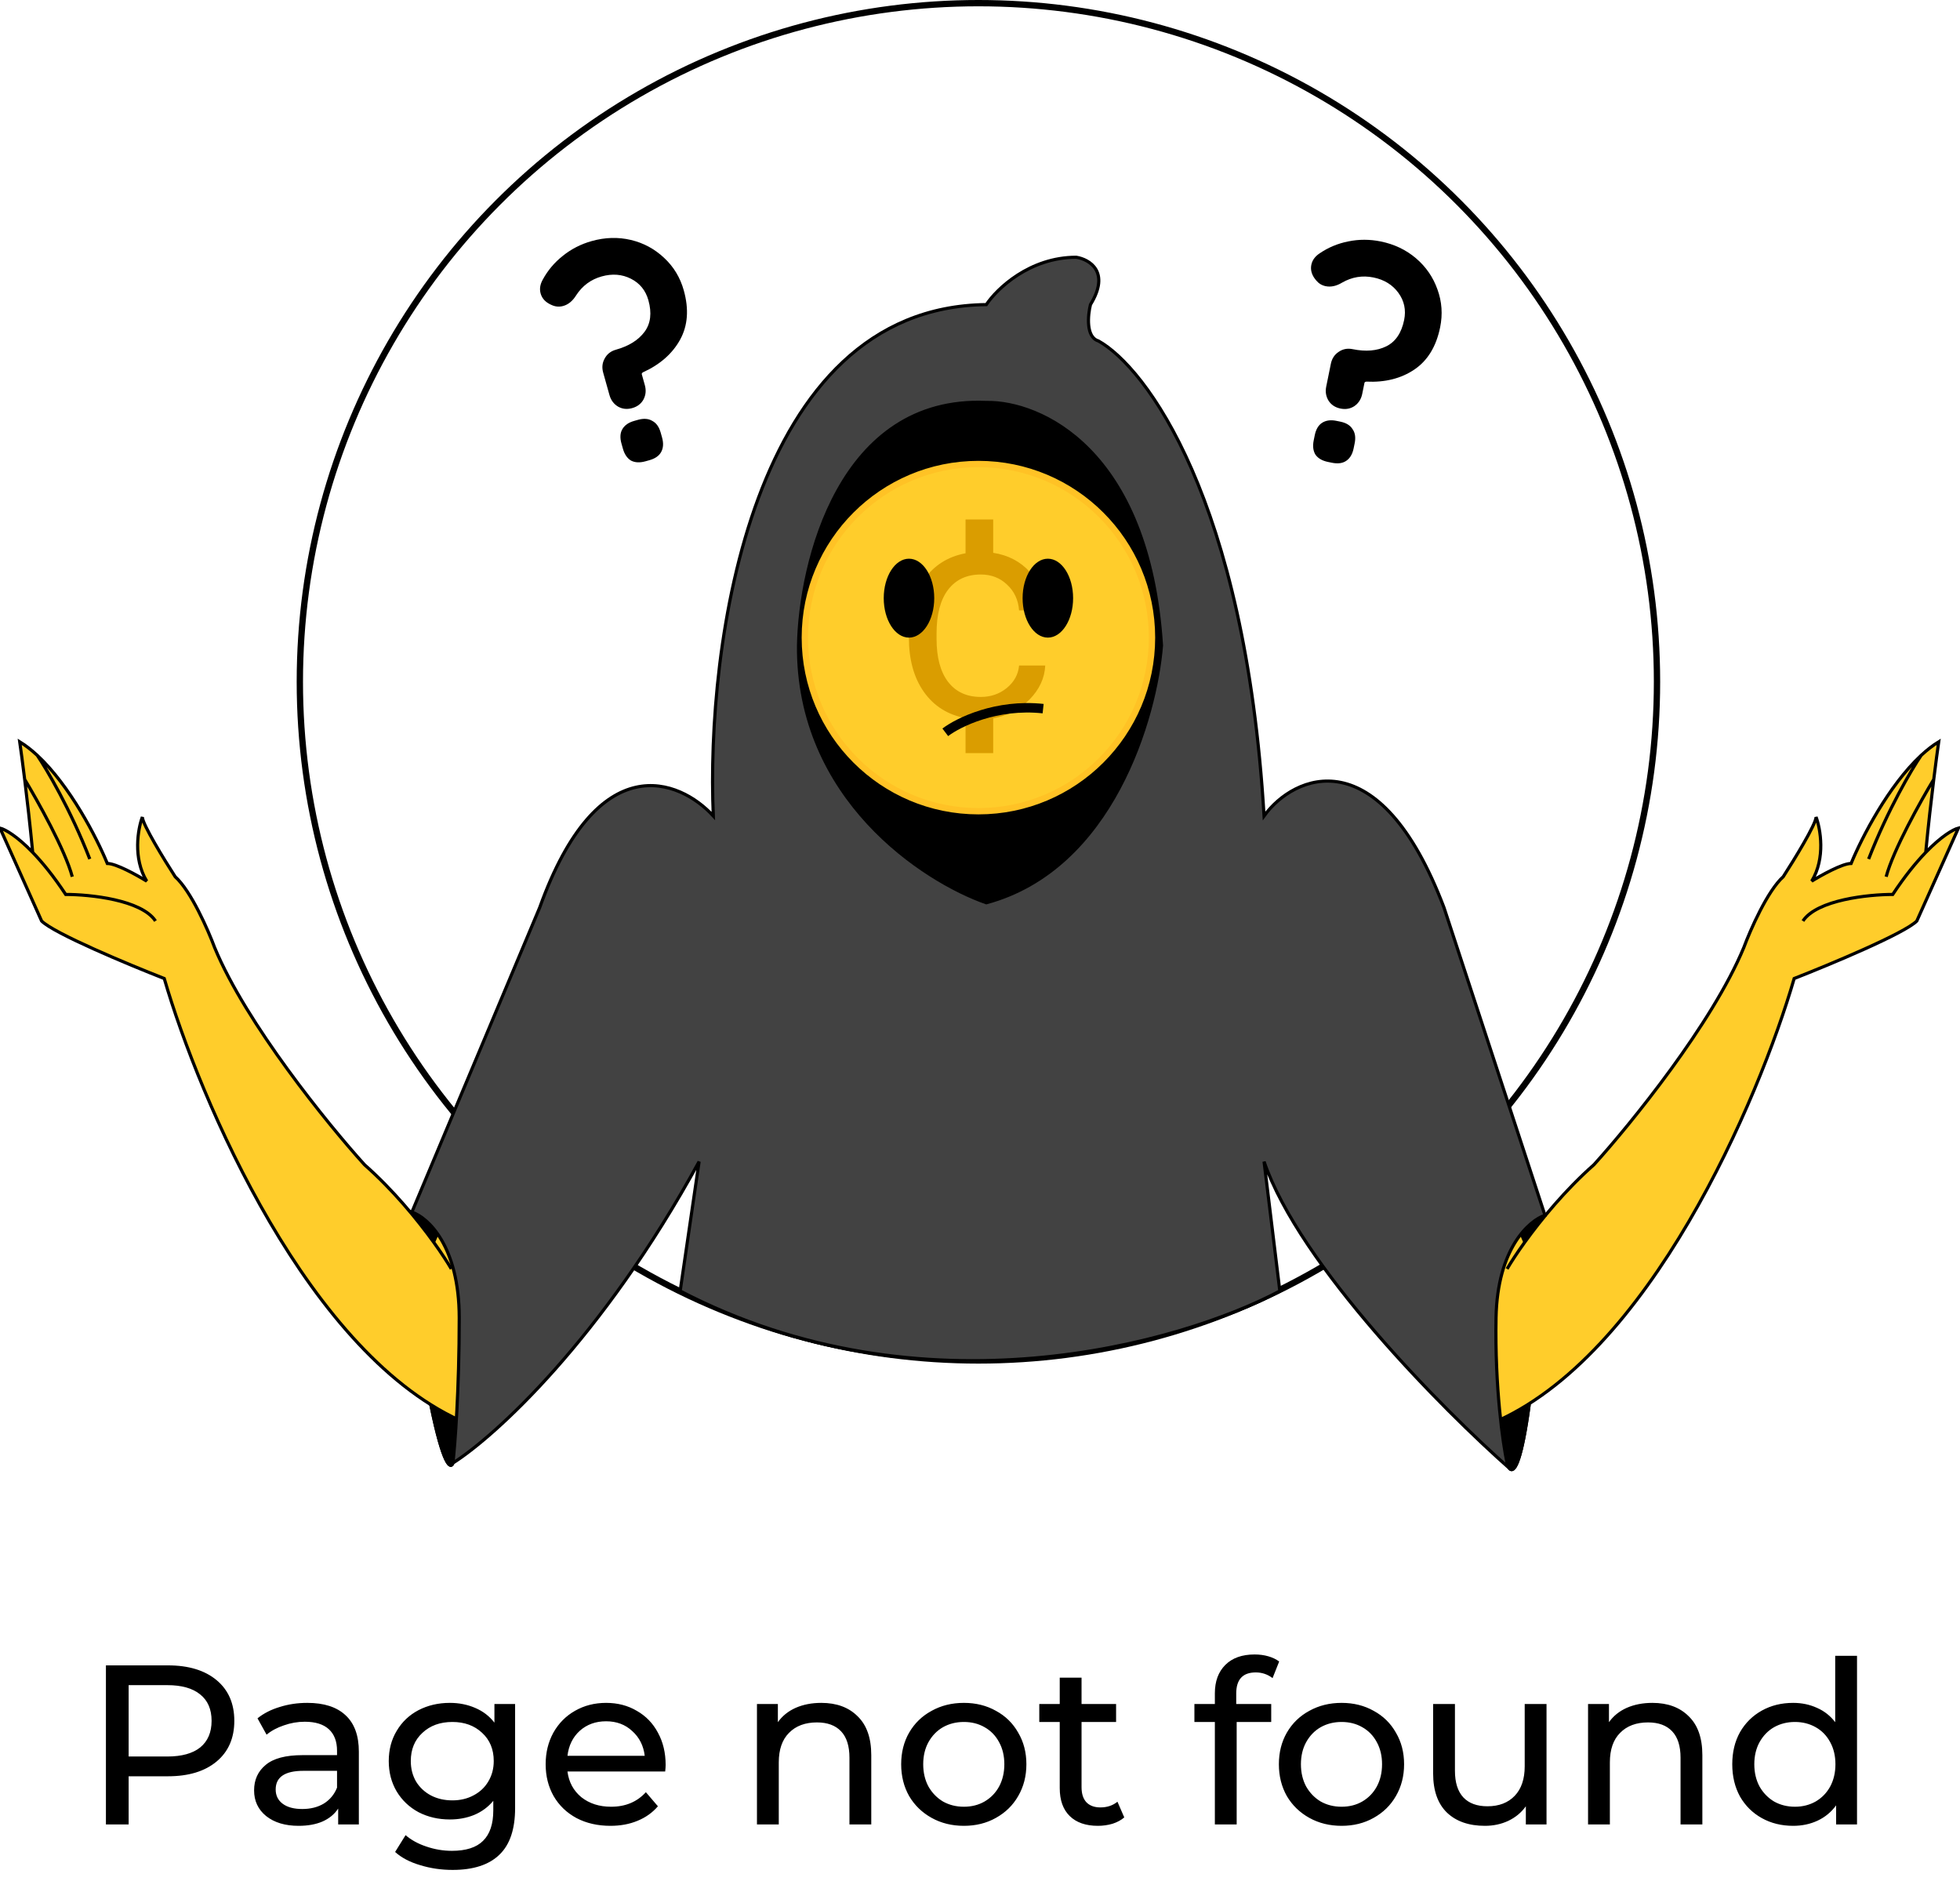 <svg width="621" height="596" viewBox="0 0 621 596" fill="none" xmlns="http://www.w3.org/2000/svg">
<circle cx="310" cy="216" r="215" stroke="black" stroke-width="2"/>
<path d="M145.5 417.5C145.5 394.7 135.5 385.667 130.5 384L136.5 445C140.5 464.6 142.833 465.5 143.5 463.5C144.167 457.667 145.5 440.3 145.5 417.5Z" fill="black"/>
<path d="M474 417.5C474.4 395.5 484.5 386.667 489.5 385L484.5 445C482.125 462.515 479.971 466.242 478.609 465.5C478.135 465.242 477.758 464.445 477.5 463.5C476.167 457.333 473.6 439.5 474 417.5Z" fill="black"/>
<path d="M215.5 409C292.3 449 374.167 425.667 405.5 409M489.5 385C484.5 386.667 474.4 395.5 474 417.5C473.6 439.5 476.167 457.333 477.5 463.5C477.758 464.445 478.135 465.242 478.609 465.5C479.971 466.242 482.125 462.515 484.5 445L489.5 385ZM130.5 384C135.5 385.667 145.5 394.7 145.5 417.5C145.5 440.3 144.167 457.667 143.5 463.5C142.833 465.5 140.5 464.6 136.5 445L130.5 384Z" stroke="black"/>
<path d="M607.316 291.776C603.431 295.701 579.793 305.561 568.459 310C557.306 348.333 522.5 430.2 472.5 451C461.167 440.167 434.8 412.2 420 387L458 354C464.582 362.667 478.821 382.7 483.123 393.5C488.249 386.382 495.91 377.021 505 369C516.67 356.109 542.508 324.299 552.5 300.187C554.582 294.579 559.994 282.243 564.99 277.757C568.459 272.383 575.398 261.075 575.398 258.832C576.786 262.57 578.451 271.869 574.01 279.159C577.017 277.29 583.724 273.551 586.5 273.551C589.849 265.393 598.365 248.863 608.704 239.289C610.505 237.621 612.361 236.165 614.255 235C613.916 237.336 613.346 241.545 612.683 246.916C611.887 253.362 610.958 261.482 610.138 270.047C615.075 264.927 618.789 262.779 620.5 262.336L607.316 291.776Z" fill="#FFCD2B"/>
<path d="M571.235 291.776C575.676 285.047 592.051 283.364 599.684 283.364C603.517 277.571 607.065 273.233 610.138 270.047M610.138 270.047C615.075 264.927 618.789 262.779 620.5 262.336L607.316 291.776C603.431 295.701 579.793 305.561 568.459 310C557.306 348.333 522.5 430.2 472.5 451C461.167 440.167 434.8 412.2 420 387L458 354C464.582 362.667 478.821 382.7 483.123 393.5M610.138 270.047C610.958 261.482 611.887 253.362 612.683 246.916M612.683 246.916C613.346 241.545 613.916 237.336 614.255 235C612.361 236.165 610.505 237.621 608.704 239.289M612.683 246.916C608.581 253.692 599.822 269.346 597.602 277.757M608.704 239.289C598.365 248.863 589.849 265.393 586.5 273.551C583.724 273.551 577.017 277.29 574.01 279.159C578.451 271.869 576.786 262.57 575.398 258.832C575.398 261.075 568.459 272.383 564.99 277.757C559.994 282.243 554.582 294.579 552.5 300.187C542.508 324.299 516.67 356.109 505 369C495.91 377.021 488.249 386.382 483.123 393.5M608.704 239.289C605.697 243.7 598.157 256.449 592.051 272.15M477.5 402C478.661 400.01 480.58 397.031 483.123 393.5" stroke="black"/>
<path d="M13.184 291.776C17.069 295.701 40.708 305.561 52.041 310C63.194 348.333 98 430.2 148 451C159.333 440.167 185.7 412.2 200.5 387L162.5 354C155.918 362.667 141.679 382.7 137.377 393.5C132.251 386.382 124.59 377.021 115.5 369C103.83 356.109 77.992 324.299 68 300.187C65.918 294.579 60.506 282.243 55.51 277.757C52.041 272.383 45.102 261.075 45.102 258.832C43.714 262.57 42.049 271.869 46.49 279.159C43.483 277.29 36.776 273.551 34 273.551C30.651 265.393 22.136 248.863 11.796 239.289C9.995 237.621 8.139 236.165 6.245 235C6.584 237.336 7.154 241.545 7.817 246.916C8.613 253.362 9.542 261.482 10.362 270.047C5.425 264.927 1.711 262.779 0 262.336L13.184 291.776Z" fill="#FFCD2B"/>
<path d="M49.265 291.776C44.825 285.047 28.449 283.364 20.816 283.364C16.983 277.571 13.435 273.233 10.362 270.047M10.362 270.047C5.425 264.927 1.711 262.779 0 262.336L13.184 291.776C17.069 295.701 40.708 305.561 52.041 310C63.194 348.333 98 430.2 148 451C159.333 440.167 185.7 412.2 200.5 387L162.5 354C155.918 362.667 141.679 382.7 137.377 393.5M10.362 270.047C9.542 261.482 8.613 253.362 7.817 246.916M7.817 246.916C7.154 241.545 6.584 237.336 6.245 235C8.139 236.165 9.995 237.621 11.796 239.289M7.817 246.916C11.919 253.692 20.678 269.346 22.898 277.757M11.796 239.289C22.136 248.863 30.651 265.393 34 273.551C36.776 273.551 43.483 277.29 46.49 279.159C42.049 271.869 43.714 262.57 45.102 258.832C45.102 261.075 52.041 272.383 55.51 277.757C60.506 282.243 65.918 294.579 68 300.187C77.992 324.299 103.83 356.109 115.5 369C124.59 377.021 132.251 386.382 137.377 393.5M11.796 239.289C14.803 243.7 22.343 256.449 28.449 272.15M143 402C141.839 400.01 139.92 397.031 137.377 393.5" stroke="black"/>
<path d="M226 258.5C223.667 204.833 237.7 97.3 312.5 96.5C315.833 91.5 326.2 81.5 341 81.5C345.167 82.167 351.9 86.1 345.5 96.5C344.667 99.833 344 106.8 348 108C363 116.333 394.5 158.1 400.5 258.5C409.833 245.5 437 233.5 457.5 287.5L489.5 385C484.5 386.667 474.4 395.5 474 417.5C473.6 439.5 476.167 457.333 477.5 463.5C477.688 464.189 477.939 464.799 478.245 465.179C478.367 465.287 478.488 465.394 478.609 465.5C478.48 465.43 478.359 465.321 478.245 465.179C456.727 446.15 411.637 400.615 400.5 368L405.5 409C374.167 425.667 292.3 449 215.5 409L221.5 368C190.7 424.4 156.667 455.167 143.5 463.5C144.167 457.667 145.5 440.3 145.5 417.5C145.5 394.7 135.5 385.667 130.5 384L171 287.5C189.4 236.3 215.333 246.833 226 258.5Z" fill="#424242"/>
<path d="M143.5 463.5C144.167 457.667 145.5 440.3 145.5 417.5C145.5 394.7 135.5 385.667 130.5 384L171 287.5C189.4 236.3 215.333 246.833 226 258.5C223.667 204.833 237.7 97.3 312.5 96.5C315.833 91.5 326.2 81.5 341 81.5C345.167 82.167 351.9 86.1 345.5 96.5C344.667 99.833 344 106.8 348 108C363 116.333 394.5 158.1 400.5 258.5C409.833 245.5 437 233.5 457.5 287.5L489.5 385C484.5 386.667 474.4 395.5 474 417.5C473.6 439.5 476.167 457.333 477.5 463.5C477.758 464.445 478.135 465.242 478.609 465.5M143.5 463.5C142.833 465.5 140.5 464.6 136.5 445M143.5 463.5C156.667 455.167 190.7 424.4 221.5 368L215.5 409C292.3 449 374.167 425.667 405.5 409L400.5 368C411.7 400.8 457.239 446.667 478.609 465.5M484.5 445C482.125 462.515 479.971 466.242 478.609 465.5" stroke="black"/>
<path d="M253 204.5C252.6 252.9 292.5 279 312.5 286C352.5 275.2 366.167 227.167 368 204.5C364 142.1 329.333 127.167 312.5 127.5C266.1 125.5 253.5 178 253 204.5Z" fill="black" stroke="black"/>
<circle cx="310" cy="202" r="55" fill="#FFCD2B" stroke="#FFC225" stroke-width="2"/>
<path d="M310.755 220.795C313.912 220.795 316.66 219.848 318.996 217.954C321.333 216.028 322.627 213.659 322.88 210.849H331.168C330.979 214.828 329.321 218.411 326.195 221.601C323.069 224.758 319.233 226.747 314.686 227.568V238.604H305.924V227.521C300.272 226.447 295.867 223.669 292.709 219.185C289.552 214.701 287.973 208.986 287.973 202.04V200.382C287.973 193.688 289.568 188.099 292.757 183.615C295.946 179.1 300.335 176.321 305.924 175.279V164.575H314.686V175.137C319.422 175.863 323.306 177.9 326.337 181.247C329.369 184.594 330.979 188.636 331.168 193.372H322.88C322.627 190.057 321.364 187.341 319.091 185.226C316.849 183.078 314.07 182.005 310.755 182.005C306.303 182.005 302.845 183.615 300.382 186.836C297.951 190.025 296.735 194.651 296.735 200.713V202.371C296.735 208.276 297.951 212.823 300.382 216.012C302.845 219.201 306.303 220.795 310.755 220.795Z" fill="#DA9D00"/>
<ellipse cx="288" cy="189.5" rx="8" ry="12.5" fill="black"/>
<ellipse cx="332" cy="189.5" rx="8" ry="12.5" fill="black"/>
<path d="M299.5 232C303.667 228.833 315.7 222.9 330.5 224.5" stroke="black" stroke-width="3"/>
<path d="M191.113 118.064C190.659 116.445 190.814 114.958 191.575 113.602C192.32 112.185 193.502 111.249 195.121 110.796C199.23 109.644 202.26 107.754 204.21 105.126C206.16 102.498 206.567 99.16 205.433 95.112C204.561 91.999 202.716 89.729 199.898 88.302C197.081 86.876 193.991 86.633 190.628 87.576C187.204 88.535 184.507 90.533 182.537 93.57C181.426 95.359 180.062 96.48 178.443 96.934C177.26 97.265 176.096 97.188 174.953 96.703C172.985 95.911 171.765 94.675 171.294 92.993C170.893 91.561 171.118 90.088 171.97 88.573C173.566 85.641 175.684 83.134 178.323 81.051C181.008 78.888 184.063 77.327 187.488 76.367C191.722 75.181 195.853 75.064 199.881 76.017C203.909 76.97 207.43 78.871 210.445 81.72C213.442 84.507 215.507 87.924 216.642 91.971C218.317 97.949 217.93 103.161 215.483 107.608C213.035 112.055 209.1 115.508 203.678 117.968C203.402 118.179 203.29 118.379 203.342 118.565L204.311 122.021C204.764 123.64 204.619 125.159 203.874 126.576C203.112 127.931 201.922 128.836 200.303 129.289C198.684 129.743 197.197 129.589 195.842 128.827C194.469 128.003 193.556 126.781 193.102 125.162L191.113 118.064ZM204.521 146.139C202.715 146.645 201.183 146.571 199.925 145.916C198.712 145.181 197.853 143.911 197.347 142.105L196.902 140.518C196.396 138.712 196.479 137.211 197.151 136.015C197.868 134.74 199.13 133.849 200.935 133.343L202.149 133.003C203.955 132.497 205.465 132.611 206.678 133.346C207.936 134 208.818 135.231 209.324 137.036L209.769 138.624C210.275 140.43 210.169 141.971 209.452 143.246C208.78 144.442 207.541 145.293 205.735 145.799L204.521 146.139Z" fill="black"/>
<path d="M421.665 115.251C422.001 113.603 422.817 112.35 424.113 111.492C425.423 110.571 426.901 110.278 428.549 110.614C432.731 111.465 436.289 111.167 439.224 109.718C442.159 108.27 444.045 105.486 444.884 101.368C445.529 98.199 444.924 95.337 443.068 92.782C441.213 90.226 438.574 88.6 435.152 87.903C431.667 87.194 428.355 87.74 425.216 89.543C423.412 90.628 421.686 91.002 420.038 90.667C418.834 90.422 417.834 89.822 417.039 88.868C415.649 87.266 415.128 85.609 415.477 83.898C415.774 82.44 416.646 81.232 418.096 80.273C420.854 78.393 423.883 77.129 427.183 76.481C430.559 75.782 433.989 75.788 437.474 76.497C441.783 77.375 445.512 79.157 448.661 81.844C451.809 84.53 454.074 87.829 455.456 91.74C456.85 95.588 457.128 99.571 456.29 103.69C455.051 109.773 452.328 114.234 448.121 117.073C443.913 119.912 438.836 121.188 432.889 120.901C432.546 120.963 432.355 121.09 432.317 121.28L431.601 124.797C431.265 126.444 430.443 127.729 429.133 128.65C427.837 129.508 426.365 129.769 424.717 129.434C423.07 129.098 421.817 128.282 420.959 126.986C420.114 125.626 419.859 124.122 420.195 122.474L421.665 115.251ZM420.778 146.351C418.941 145.977 417.612 145.211 416.791 144.054C416.047 142.847 415.862 141.324 416.236 139.487L416.565 137.871C416.939 136.033 417.698 134.736 418.842 133.979C420.063 133.171 421.592 132.955 423.429 133.329L424.665 133.58C426.503 133.955 427.793 134.745 428.538 135.953C429.358 137.11 429.581 138.607 429.207 140.445L428.878 142.06C428.504 143.898 427.707 145.221 426.486 146.028C425.342 146.785 423.852 146.976 422.014 146.602L420.778 146.351Z" fill="black"/>
<path d="M53.216 527.6C59.744 527.6 64.88 529.16 68.624 532.28C72.368 535.4 74.24 539.696 74.24 545.168C74.24 550.64 72.368 554.936 68.624 558.056C64.88 561.176 59.744 562.736 53.216 562.736H40.76V578H33.56V527.6H53.216ZM53 556.472C57.56 556.472 61.04 555.512 63.44 553.592C65.84 551.624 67.04 548.816 67.04 545.168C67.04 541.52 65.84 538.736 63.44 536.816C61.04 534.848 57.56 533.864 53 533.864H40.76V556.472H53ZM97.354 539.48C102.634 539.48 106.666 540.776 109.45 543.368C112.282 545.96 113.698 549.824 113.698 554.96V578H107.146V572.96C105.994 574.736 104.338 576.104 102.178 577.064C100.066 577.976 97.546 578.432 94.618 578.432C90.346 578.432 86.914 577.4 84.322 575.336C81.778 573.272 80.506 570.56 80.506 567.2C80.506 563.84 81.73 561.152 84.178 559.136C86.626 557.072 90.514 556.04 95.842 556.04H106.786V554.672C106.786 551.696 105.922 549.416 104.194 547.832C102.466 546.248 99.922 545.456 96.562 545.456C94.306 545.456 92.098 545.84 89.938 546.608C87.778 547.328 85.954 548.312 84.466 549.56L81.586 544.376C83.554 542.792 85.906 541.592 88.642 540.776C91.378 539.912 94.282 539.48 97.354 539.48ZM95.77 573.104C98.41 573.104 100.69 572.528 102.61 571.376C104.53 570.176 105.922 568.496 106.786 566.336V561.008H96.13C90.274 561.008 87.346 562.976 87.346 566.912C87.346 568.832 88.09 570.344 89.578 571.448C91.066 572.552 93.13 573.104 95.77 573.104ZM163.204 539.84V572.816C163.204 579.488 161.548 584.408 158.236 587.576C154.924 590.792 149.98 592.4 143.404 592.4C139.804 592.4 136.372 591.896 133.108 590.888C129.844 589.928 127.204 588.536 125.188 586.712L128.5 581.384C130.276 582.92 132.46 584.12 135.052 584.984C137.692 585.896 140.404 586.352 143.188 586.352C147.652 586.352 150.94 585.296 153.052 583.184C155.212 581.072 156.292 577.856 156.292 573.536V570.512C154.66 572.48 152.644 573.968 150.244 574.976C147.892 575.936 145.324 576.416 142.54 576.416C138.892 576.416 135.58 575.648 132.604 574.112C129.676 572.528 127.372 570.344 125.692 567.56C124.012 564.728 123.172 561.512 123.172 557.912C123.172 554.312 124.012 551.12 125.692 548.336C127.372 545.504 129.676 543.32 132.604 541.784C135.58 540.248 138.892 539.48 142.54 539.48C145.42 539.48 148.084 540.008 150.532 541.064C153.028 542.12 155.068 543.68 156.652 545.744V539.84H163.204ZM143.332 570.368C145.828 570.368 148.06 569.84 150.028 568.784C152.044 567.728 153.604 566.264 154.708 564.392C155.86 562.472 156.436 560.312 156.436 557.912C156.436 554.216 155.212 551.24 152.764 548.984C150.316 546.68 147.172 545.528 143.332 545.528C139.444 545.528 136.276 546.68 133.828 548.984C131.38 551.24 130.156 554.216 130.156 557.912C130.156 560.312 130.708 562.472 131.812 564.392C132.964 566.264 134.524 567.728 136.492 568.784C138.508 569.84 140.788 570.368 143.332 570.368ZM210.899 559.136C210.899 559.664 210.851 560.36 210.755 561.224H179.795C180.227 564.584 181.691 567.296 184.187 569.36C186.731 571.376 189.875 572.384 193.619 572.384C198.179 572.384 201.851 570.848 204.635 567.776L208.451 572.24C206.723 574.256 204.563 575.792 201.971 576.848C199.427 577.904 196.571 578.432 193.403 578.432C189.371 578.432 185.795 577.616 182.675 575.984C179.555 574.304 177.131 571.976 175.403 569C173.723 566.024 172.883 562.664 172.883 558.92C172.883 555.224 173.699 551.888 175.331 548.912C177.011 545.936 179.291 543.632 182.171 542C185.099 540.32 188.387 539.48 192.035 539.48C195.683 539.48 198.923 540.32 201.755 542C204.635 543.632 206.867 545.936 208.451 548.912C210.083 551.888 210.899 555.296 210.899 559.136ZM192.035 545.312C188.723 545.312 185.939 546.32 183.683 548.336C181.475 550.352 180.179 552.992 179.795 556.256H204.275C203.891 553.04 202.571 550.424 200.315 548.408C198.107 546.344 195.347 545.312 192.035 545.312ZM260.209 539.48C265.057 539.48 268.897 540.896 271.729 543.728C274.609 546.512 276.049 550.616 276.049 556.04V578H269.137V556.832C269.137 553.136 268.249 550.352 266.473 548.48C264.697 546.608 262.153 545.672 258.841 545.672C255.097 545.672 252.145 546.776 249.985 548.984C247.825 551.144 246.745 554.264 246.745 558.344V578H239.833V539.84H246.457V545.6C247.849 543.632 249.721 542.12 252.073 541.064C254.473 540.008 257.185 539.48 260.209 539.48ZM305.396 578.432C301.604 578.432 298.196 577.592 295.172 575.912C292.148 574.232 289.772 571.928 288.044 569C286.364 566.024 285.524 562.664 285.524 558.92C285.524 555.176 286.364 551.84 288.044 548.912C289.772 545.936 292.148 543.632 295.172 542C298.196 540.32 301.604 539.48 305.396 539.48C309.188 539.48 312.572 540.32 315.548 542C318.572 543.632 320.924 545.936 322.604 548.912C324.332 551.84 325.196 555.176 325.196 558.92C325.196 562.664 324.332 566.024 322.604 569C320.924 571.928 318.572 574.232 315.548 575.912C312.572 577.592 309.188 578.432 305.396 578.432ZM305.396 572.384C307.844 572.384 310.028 571.832 311.948 570.728C313.916 569.576 315.452 567.992 316.556 565.976C317.66 563.912 318.212 561.56 318.212 558.92C318.212 556.28 317.66 553.952 316.556 551.936C315.452 549.872 313.916 548.288 311.948 547.184C310.028 546.08 307.844 545.528 305.396 545.528C302.948 545.528 300.74 546.08 298.772 547.184C296.852 548.288 295.316 549.872 294.164 551.936C293.06 553.952 292.508 556.28 292.508 558.92C292.508 561.56 293.06 563.912 294.164 565.976C295.316 567.992 296.852 569.576 298.772 570.728C300.74 571.832 302.948 572.384 305.396 572.384ZM356.211 575.768C355.203 576.632 353.955 577.304 352.467 577.784C350.979 578.216 349.443 578.432 347.859 578.432C344.019 578.432 341.043 577.4 338.931 575.336C336.819 573.272 335.763 570.32 335.763 566.48V545.528H329.283V539.84H335.763V531.488H342.675V539.84H353.619V545.528H342.675V566.192C342.675 568.256 343.179 569.84 344.187 570.944C345.243 572.048 346.731 572.6 348.651 572.6C350.763 572.6 352.563 572 354.051 570.8L356.211 575.768ZM397.872 529.832C393.744 529.832 391.68 532.064 391.68 536.528V539.84H402.768V545.528H391.824V578H384.912V545.528H378.432V539.84H384.912V536.456C384.912 532.664 386.016 529.664 388.224 527.456C390.432 525.248 393.528 524.144 397.512 524.144C399.048 524.144 400.488 524.336 401.832 524.72C403.176 525.104 404.328 525.656 405.288 526.376L403.2 531.632C401.616 530.432 399.84 529.832 397.872 529.832ZM425.068 578.432C421.276 578.432 417.868 577.592 414.844 575.912C411.82 574.232 409.444 571.928 407.716 569C406.036 566.024 405.196 562.664 405.196 558.92C405.196 555.176 406.036 551.84 407.716 548.912C409.444 545.936 411.82 543.632 414.844 542C417.868 540.32 421.276 539.48 425.068 539.48C428.86 539.48 432.244 540.32 435.22 542C438.244 543.632 440.596 545.936 442.276 548.912C444.004 551.84 444.868 555.176 444.868 558.92C444.868 562.664 444.004 566.024 442.276 569C440.596 571.928 438.244 574.232 435.22 575.912C432.244 577.592 428.86 578.432 425.068 578.432ZM425.068 572.384C427.516 572.384 429.7 571.832 431.62 570.728C433.588 569.576 435.124 567.992 436.228 565.976C437.332 563.912 437.884 561.56 437.884 558.92C437.884 556.28 437.332 553.952 436.228 551.936C435.124 549.872 433.588 548.288 431.62 547.184C429.7 546.08 427.516 545.528 425.068 545.528C422.62 545.528 420.412 546.08 418.444 547.184C416.524 548.288 414.988 549.872 413.836 551.936C412.732 553.952 412.18 556.28 412.18 558.92C412.18 561.56 412.732 563.912 413.836 565.976C414.988 567.992 416.524 569.576 418.444 570.728C420.412 571.832 422.62 572.384 425.068 572.384ZM489.995 539.84V578H483.443V572.24C482.051 574.208 480.203 575.744 477.899 576.848C475.643 577.904 473.171 578.432 470.483 578.432C465.395 578.432 461.387 577.04 458.459 574.256C455.531 571.424 454.067 567.272 454.067 561.8V539.84H460.979V561.008C460.979 564.704 461.867 567.512 463.643 569.432C465.419 571.304 467.963 572.24 471.275 572.24C474.923 572.24 477.803 571.136 479.915 568.928C482.027 566.72 483.083 563.6 483.083 559.568V539.84H489.995ZM523.53 539.48C528.378 539.48 532.218 540.896 535.05 543.728C537.93 546.512 539.37 550.616 539.37 556.04V578H532.458V556.832C532.458 553.136 531.57 550.352 529.794 548.48C528.018 546.608 525.474 545.672 522.162 545.672C518.418 545.672 515.466 546.776 513.306 548.984C511.146 551.144 510.066 554.264 510.066 558.344V578H503.154V539.84H509.778V545.6C511.17 543.632 513.042 542.12 515.394 541.064C517.794 540.008 520.506 539.48 523.53 539.48ZM588.372 524.576V578H581.748V571.952C580.212 574.064 578.268 575.672 575.916 576.776C573.564 577.88 570.972 578.432 568.14 578.432C564.444 578.432 561.132 577.616 558.204 575.984C555.276 574.352 552.972 572.072 551.292 569.144C549.66 566.168 548.844 562.76 548.844 558.92C548.844 555.08 549.66 551.696 551.292 548.768C552.972 545.84 555.276 543.56 558.204 541.928C561.132 540.296 564.444 539.48 568.14 539.48C570.876 539.48 573.396 540.008 575.7 541.064C578.004 542.072 579.924 543.584 581.46 545.6V524.576H588.372ZM568.716 572.384C571.116 572.384 573.3 571.832 575.268 570.728C577.236 569.576 578.772 567.992 579.876 565.976C580.98 563.912 581.532 561.56 581.532 558.92C581.532 556.28 580.98 553.952 579.876 551.936C578.772 549.872 577.236 548.288 575.268 547.184C573.3 546.08 571.116 545.528 568.716 545.528C566.268 545.528 564.06 546.08 562.092 547.184C560.172 548.288 558.636 549.872 557.484 551.936C556.38 553.952 555.828 556.28 555.828 558.92C555.828 561.56 556.38 563.912 557.484 565.976C558.636 567.992 560.172 569.576 562.092 570.728C564.06 571.832 566.268 572.384 568.716 572.384Z" fill="black"/>
</svg>
